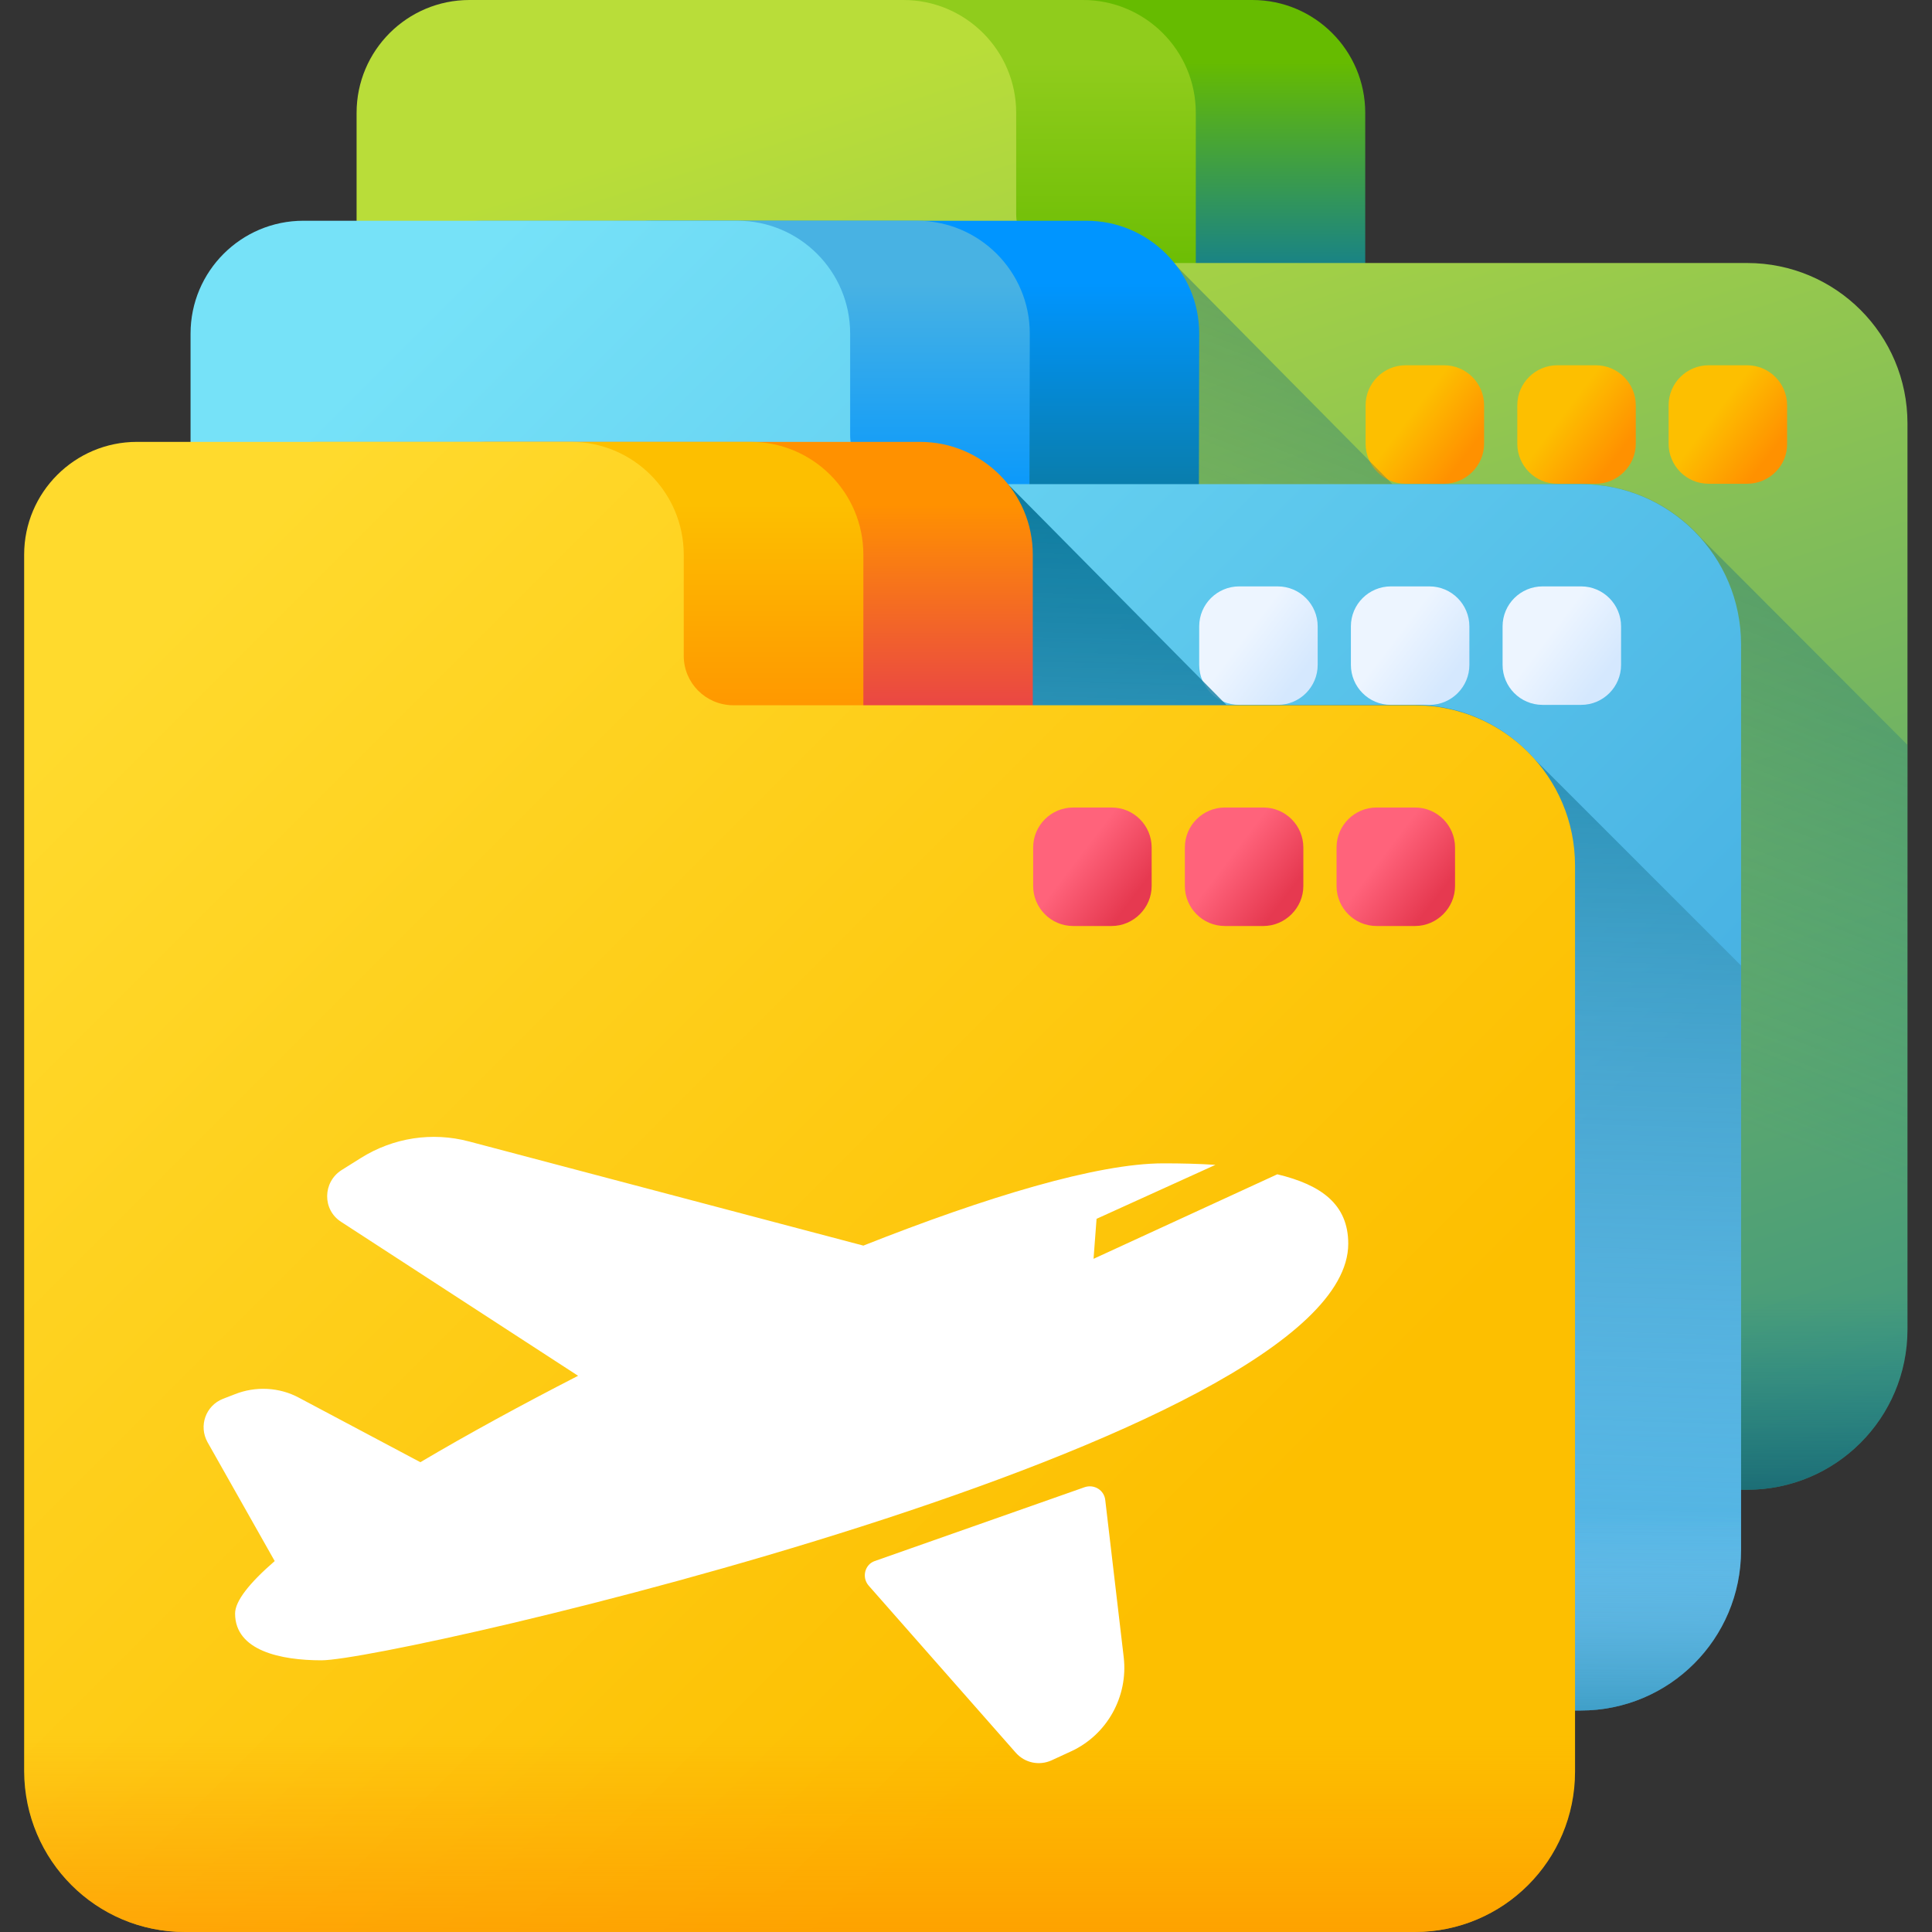 <?xml version="1.0" encoding="utf-8"?>
<!-- Generator: Adobe Illustrator 22.1.0, SVG Export Plug-In . SVG Version: 6.00 Build 0)  -->
<svg version="1.1" id="Capa_1" xmlns="http://www.w3.org/2000/svg" xmlns:xlink="http://www.w3.org/1999/xlink" x="0px" y="0px"
	 viewBox="0 0 512 512" style="enable-background:new 0 0 512 512;" xml:space="preserve">
<rect x="0" y="0" width="512" height="512" fill="#333333" stroke="none"/>
<style type="text/css">
	.st0{fill:url(#SVGID_1_);}
	.st1{fill:url(#SVGID_2_);}
	.st2{fill:url(#SVGID_3_);}
	.st3{fill:url(#SVGID_4_);}
	.st4{fill:url(#SVGID_5_);}
	.st5{fill:url(#SVGID_6_);}
	.st6{fill:url(#SVGID_7_);}
	.st7{fill:url(#SVGID_8_);}
	.st8{fill:url(#SVGID_9_);}
	.st9{fill:url(#SVGID_10_);}
	.st10{fill:url(#SVGID_11_);}
	.st11{fill:url(#SVGID_12_);}
	.st12{fill:url(#SVGID_13_);}
	.st13{fill:url(#SVGID_14_);}
	.st14{fill:url(#SVGID_15_);}
	.st15{fill:url(#SVGID_16_);}
	.st16{fill:url(#SVGID_17_);}
	.st17{fill:url(#SVGID_18_);}
	.st18{fill:url(#SVGID_19_);}
	.st19{fill:url(#SVGID_20_);}
	.st20{fill:url(#SVGID_21_);}
	.st21{fill:url(#SVGID_22_);}
	.st22{fill:url(#SVGID_23_);}
	.st23{fill:#FFFFFF;}
</style>
<g>
	<g>
		
			<linearGradient id="SVGID_1_" gradientUnits="userSpaceOnUse" x1="273.768" y1="494.493" x2="273.768" y2="431.658" gradientTransform="matrix(1.004 0 0 -1.004 -0.447 513.023)">
			<stop  offset="0" style="stop-color:#66BB00"/>
			<stop  offset="1" style="stop-color:#0B799D"/>
		</linearGradient>
		<path class="st0" d="M361.8,79.6H187V29.9C187,13.4,200.4,0,216.9,0h115c16.5,0,29.9,13.4,29.9,29.9V79.6z"/>
		
			<linearGradient id="SVGID_2_" gradientUnits="userSpaceOnUse" x1="229.041" y1="494.493" x2="229.041" y2="431.658" gradientTransform="matrix(1.004 0 0 -1.004 -0.447 513.023)">
			<stop  offset="0" style="stop-color:#90CC1C"/>
			<stop  offset="1" style="stop-color:#66BB00"/>
		</linearGradient>
		<path class="st1" d="M316.9,79.6H142.1V29.9C142.1,13.4,155.5,0,172,0h115c16.5,0,29.9,13.4,29.9,29.9V79.6z"/>
		
			<linearGradient id="SVGID_3_" gradientUnits="userSpaceOnUse" x1="231.586" y1="490.646" x2="414.886" y2="-80.313" gradientTransform="matrix(1.004 0 0 -1.004 -0.447 513.023)">
			<stop  offset="0" style="stop-color:#B9DD39"/>
			<stop  offset="1" style="stop-color:#0B799D"/>
		</linearGradient>
		<path class="st2" d="M269.3,56.7V29.9c0-16.5-13.4-29.9-29.9-29.9h-115c-16.5,0-29.9,13.4-29.9,29.9v322.4
			c0,23.5,19,42.5,42.5,42.5H463c23.5,0,42.5-19,42.5-42.5V112.2c0-23.5-19-42.5-42.5-42.5H282.3C275.1,69.7,269.3,63.9,269.3,56.7
			L269.3,56.7z"/>
		<g>
			
				<linearGradient id="SVGID_4_" gradientUnits="userSpaceOnUse" x1="373.014" y1="401.673" x2="387.362" y2="390.742" gradientTransform="matrix(1.004 0 0 -1.004 -0.447 513.023)">
				<stop  offset="0" style="stop-color:#FDBF00"/>
				<stop  offset="1" style="stop-color:#FF9100"/>
			</linearGradient>
			<path class="st3" d="M382.7,128.2h-10.2c-5.9,0-10.6-4.8-10.6-10.6v-10.2c0-5.9,4.8-10.6,10.6-10.6h10.2
				c5.9,0,10.6,4.8,10.6,10.6v10.2C393.3,123.4,388.5,128.2,382.7,128.2z"/>
			
				<linearGradient id="SVGID_5_" gradientUnits="userSpaceOnUse" x1="413.053" y1="401.673" x2="427.401" y2="390.742" gradientTransform="matrix(1.004 0 0 -1.004 -0.447 513.023)">
				<stop  offset="0" style="stop-color:#FDBF00"/>
				<stop  offset="1" style="stop-color:#FF9100"/>
			</linearGradient>
			<path class="st4" d="M422.9,128.2h-10.2c-5.9,0-10.6-4.8-10.6-10.6v-10.2c0-5.9,4.8-10.6,10.6-10.6h10.2
				c5.9,0,10.6,4.8,10.6,10.6v10.2C433.5,123.4,428.7,128.2,422.9,128.2z"/>
			
				<linearGradient id="SVGID_6_" gradientUnits="userSpaceOnUse" x1="453.091" y1="401.673" x2="467.439" y2="390.742" gradientTransform="matrix(1.004 0 0 -1.004 -0.447 513.023)">
				<stop  offset="0" style="stop-color:#FDBF00"/>
				<stop  offset="1" style="stop-color:#FF9100"/>
			</linearGradient>
			<path class="st5" d="M463,128.2h-10.2c-5.9,0-10.6-4.8-10.6-10.6v-10.2c0-5.9,4.8-10.6,10.6-10.6H463c5.9,0,10.6,4.8,10.6,10.6
				v10.2C473.7,123.4,468.9,128.2,463,128.2z"/>
		</g>
		
			<linearGradient id="SVGID_7_" gradientUnits="userSpaceOnUse" x1="292.494" y1="279.261" x2="445.711" y2="674.585" gradientTransform="matrix(1.004 0 0 -1.004 -0.447 513.023)">
			<stop  offset="0" style="stop-color:#0B799D;stop-opacity:0"/>
			<stop  offset="0.364" style="stop-color:#096380;stop-opacity:0.365"/>
			<stop  offset="0.76" style="stop-color:#084F67;stop-opacity:0.76"/>
			<stop  offset="1" style="stop-color:#07485E"/>
		</linearGradient>
		<path class="st6" d="M463,394.8c23.5,0,42.5-19,42.5-42.5V197.4L451,142.8c-7.8-8.9-19.2-14.5-32-14.5H369l-58-58.6h-28.8H94.6
			v282.2c0,23.7,19.2,43,43,43L463,394.8L463,394.8z"/>
		
			<linearGradient id="SVGID_8_" gradientUnits="userSpaceOnUse" x1="299.32" y1="169.492" x2="299.32" y2="86.835" gradientTransform="matrix(1.004 0 0 -1.004 -0.447 513.023)">
			<stop  offset="0" style="stop-color:#0B799D;stop-opacity:0"/>
			<stop  offset="0.364" style="stop-color:#096380;stop-opacity:0.365"/>
			<stop  offset="0.76" style="stop-color:#084F67;stop-opacity:0.76"/>
			<stop  offset="1" style="stop-color:#07485E"/>
		</linearGradient>
		<path class="st7" d="M94.6,305.3v47c0,23.5,19,42.5,42.5,42.5H463c23.5,0,42.5-19,42.5-42.5v-47H94.6z"/>
	</g>
	<g>
		
			<linearGradient id="SVGID_9_" gradientUnits="userSpaceOnUse" x1="229.894" y1="436.147" x2="229.894" y2="373.311" gradientTransform="matrix(1.004 0 0 -1.004 -0.447 513.023)">
			<stop  offset="0" style="stop-color:#0095FF"/>
			<stop  offset="1" style="stop-color:#0B799D"/>
		</linearGradient>
		<path class="st8" d="M317.7,138.2H143V88.4c0-16.5,13.4-29.9,29.9-29.9h115c16.5,0,29.9,13.4,29.9,29.9L317.7,138.2L317.7,138.2z"
			/>
		
			<linearGradient id="SVGID_10_" gradientUnits="userSpaceOnUse" x1="185.167" y1="436.147" x2="185.167" y2="373.311" gradientTransform="matrix(1.004 0 0 -1.004 -0.447 513.023)">
			<stop  offset="0" style="stop-color:#48B2E3"/>
			<stop  offset="1" style="stop-color:#0095FF"/>
		</linearGradient>
		<path class="st9" d="M272.8,138.2H98.1V88.4c0-16.5,13.4-29.9,29.9-29.9h115c16.5,0,29.9,13.4,29.9,29.9L272.8,138.2L272.8,138.2z
			"/>
		
			<linearGradient id="SVGID_11_" gradientUnits="userSpaceOnUse" x1="79.511" y1="397.249" x2="342.412" y2="134.348" gradientTransform="matrix(1.004 0 0 -1.004 -0.447 513.023)">
			<stop  offset="0" style="stop-color:#76E2F8"/>
			<stop  offset="1" style="stop-color:#48B2E3"/>
		</linearGradient>
		<path class="st10" d="M225.3,115.3V88.4c0-16.5-13.4-29.9-29.9-29.9h-115c-16.5,0-29.9,13.4-29.9,29.9v322.4
			c0,23.5,19,42.5,42.5,42.5h325.9c23.5,0,42.5-19,42.5-42.5V170.8c0-23.5-19-42.5-42.5-42.5H238.3
			C231.1,128.3,225.3,122.4,225.3,115.3L225.3,115.3z"/>
		<g>
			
				<linearGradient id="SVGID_12_" gradientUnits="userSpaceOnUse" x1="329.139" y1="343.327" x2="343.487" y2="332.395" gradientTransform="matrix(1.004 0 0 -1.004 -0.447 513.023)">
				<stop  offset="0" style="stop-color:#EDF5FF"/>
				<stop  offset="1" style="stop-color:#D5E8FE"/>
			</linearGradient>
			<path class="st11" d="M338.6,186.8h-10.2c-5.9,0-10.6-4.8-10.6-10.6v-10.2c0-5.9,4.8-10.6,10.6-10.6h10.2
				c5.9,0,10.6,4.8,10.6,10.6v10.2C349.2,182,344.5,186.8,338.6,186.8z"/>
			
				<linearGradient id="SVGID_13_" gradientUnits="userSpaceOnUse" x1="369.178" y1="343.327" x2="383.525" y2="332.395" gradientTransform="matrix(1.004 0 0 -1.004 -0.447 513.023)">
				<stop  offset="0" style="stop-color:#EDF5FF"/>
				<stop  offset="1" style="stop-color:#D5E8FE"/>
			</linearGradient>
			<path class="st12" d="M378.8,186.8h-10.2c-5.9,0-10.6-4.8-10.6-10.6v-10.2c0-5.9,4.8-10.6,10.6-10.6h10.2
				c5.9,0,10.6,4.8,10.6,10.6v10.2C389.4,182,384.7,186.8,378.8,186.8z"/>
			
				<linearGradient id="SVGID_14_" gradientUnits="userSpaceOnUse" x1="409.216" y1="343.327" x2="423.564" y2="332.395" gradientTransform="matrix(1.004 0 0 -1.004 -0.447 513.023)">
				<stop  offset="0" style="stop-color:#EDF5FF"/>
				<stop  offset="1" style="stop-color:#D5E8FE"/>
			</linearGradient>
			<path class="st13" d="M419,186.8h-10.2c-5.9,0-10.6-4.8-10.6-10.6v-10.2c0-5.9,4.8-10.6,10.6-10.6H419c5.9,0,10.6,4.8,10.6,10.6
				v10.2C429.6,182,424.9,186.8,419,186.8z"/>
		</g>
		
			<linearGradient id="SVGID_15_" gradientUnits="userSpaceOnUse" x1="250.607" y1="55.288" x2="259.187" y2="386.786" gradientTransform="matrix(1.004 0 0 -1.004 -0.447 513.023)">
			<stop  offset="0" style="stop-color:#B5DBFF;stop-opacity:0"/>
			<stop  offset="0.173" style="stop-color:#8FC5E9;stop-opacity:0.173"/>
			<stop  offset="0.454" style="stop-color:#56A4C8;stop-opacity:0.454"/>
			<stop  offset="0.696" style="stop-color:#2D8DB1;stop-opacity:0.696"/>
			<stop  offset="0.885" style="stop-color:#147EA2;stop-opacity:0.885"/>
			<stop  offset="1" style="stop-color:#0B799D"/>
		</linearGradient>
		<path class="st14" d="M418.9,453.4c23.5,0,42.5-19,42.5-42.5V255.9l-54.6-54.6c-7.8-8.9-19.2-14.5-32-14.5H325l-58-58.6h-28.8
			H50.5v282.2c0,23.7,19.2,43,43,43H418.9z"/>
		
			<linearGradient id="SVGID_16_" gradientUnits="userSpaceOnUse" x1="255.446" y1="111.145" x2="255.446" y2="28.489" gradientTransform="matrix(1.004 0 0 -1.004 -0.447 513.023)">
			<stop  offset="0" style="stop-color:#B5DBFF;stop-opacity:0"/>
			<stop  offset="0.173" style="stop-color:#8FC5E9;stop-opacity:0.173"/>
			<stop  offset="0.454" style="stop-color:#56A4C8;stop-opacity:0.454"/>
			<stop  offset="0.696" style="stop-color:#2D8DB1;stop-opacity:0.696"/>
			<stop  offset="0.885" style="stop-color:#147EA2;stop-opacity:0.885"/>
			<stop  offset="1" style="stop-color:#0B799D"/>
		</linearGradient>
		<path class="st15" d="M50.5,363.8v47c0,23.5,19,42.5,42.5,42.5h325.9c23.5,0,42.5-19,42.5-42.5v-47H50.5z"/>
	</g>
	<g>
		
			<linearGradient id="SVGID_17_" gradientUnits="userSpaceOnUse" x1="186.019" y1="377.8" x2="186.019" y2="314.965" gradientTransform="matrix(1.004 0 0 -1.004 -0.447 513.023)">
			<stop  offset="0" style="stop-color:#FF9100"/>
			<stop  offset="1" style="stop-color:#E63950"/>
		</linearGradient>
		<path class="st16" d="M273.7,196.8H98.9V147c0-16.5,13.4-29.9,29.9-29.9h115c16.5,0,29.9,13.4,29.9,29.9L273.7,196.8L273.7,196.8z
			"/>
		
			<linearGradient id="SVGID_18_" gradientUnits="userSpaceOnUse" x1="141.292" y1="377.8" x2="141.292" y2="314.965" gradientTransform="matrix(1.004 0 0 -1.004 -0.447 513.023)">
			<stop  offset="0" style="stop-color:#FDBF00"/>
			<stop  offset="1" style="stop-color:#FF9100"/>
		</linearGradient>
		<path class="st17" d="M228.8,196.8H54V147c0-16.5,13.4-29.9,29.9-29.9h115c16.5,0,29.9,13.4,29.9,29.9L228.8,196.8L228.8,196.8z"
			/>
		
			<linearGradient id="SVGID_19_" gradientUnits="userSpaceOnUse" x1="35.637" y1="338.904" x2="298.538" y2="76.002" gradientTransform="matrix(1.004 0 0 -1.004 -0.447 513.023)">
			<stop  offset="0" style="stop-color:#FFDA2D"/>
			<stop  offset="1" style="stop-color:#FDBF00"/>
		</linearGradient>
		<path class="st18" d="M181.2,173.8V147c0-16.5-13.4-29.9-29.9-29.9h-115c-16.5,0-29.9,13.4-29.9,29.9v322.4
			C6.5,493,25.5,512,49,512h325.9c23.5,0,42.5-19,42.5-42.5V229.4c0-23.5-19-42.5-42.5-42.5H194.2C187,186.8,181.2,181,181.2,173.8
			L181.2,173.8z"/>
		<g>
			
				<linearGradient id="SVGID_20_" gradientUnits="userSpaceOnUse" x1="285.265" y1="284.979" x2="299.612" y2="274.048" gradientTransform="matrix(1.004 0 0 -1.004 -0.447 513.023)">
				<stop  offset="0" style="stop-color:#FF637B"/>
				<stop  offset="1" style="stop-color:#E63950"/>
			</linearGradient>
			<path class="st19" d="M294.6,245.4h-10.2c-5.9,0-10.6-4.8-10.6-10.6v-10.2c0-5.9,4.8-10.6,10.6-10.6h10.2
				c5.9,0,10.6,4.8,10.6,10.6v10.2C305.2,240.6,300.4,245.4,294.6,245.4z"/>
			
				<linearGradient id="SVGID_21_" gradientUnits="userSpaceOnUse" x1="325.303" y1="284.98" x2="339.65" y2="274.049" gradientTransform="matrix(1.004 0 0 -1.004 -0.447 513.023)">
				<stop  offset="0" style="stop-color:#FF637B"/>
				<stop  offset="1" style="stop-color:#E63950"/>
			</linearGradient>
			<path class="st20" d="M334.8,245.4h-10.2c-5.9,0-10.6-4.8-10.6-10.6v-10.2c0-5.9,4.8-10.6,10.6-10.6h10.2
				c5.9,0,10.6,4.8,10.6,10.6v10.2C345.4,240.6,340.6,245.4,334.8,245.4z"/>
			
				<linearGradient id="SVGID_22_" gradientUnits="userSpaceOnUse" x1="365.341" y1="284.98" x2="379.689" y2="274.049" gradientTransform="matrix(1.004 0 0 -1.004 -0.447 513.023)">
				<stop  offset="0" style="stop-color:#FF637B"/>
				<stop  offset="1" style="stop-color:#E63950"/>
			</linearGradient>
			<path class="st21" d="M375,245.4h-10.2c-5.9,0-10.6-4.8-10.6-10.6v-10.2c0-5.9,4.8-10.6,10.6-10.6H375c5.9,0,10.6,4.8,10.6,10.6
				v10.2C385.6,240.6,380.8,245.4,375,245.4z"/>
		</g>
		
			<linearGradient id="SVGID_23_" gradientUnits="userSpaceOnUse" x1="211.571" y1="52.799" x2="211.571" y2="-29.858" gradientTransform="matrix(1.004 0 0 -1.004 -0.447 513.023)">
			<stop  offset="0" style="stop-color:#FF9100;stop-opacity:0"/>
			<stop  offset="1" style="stop-color:#FF9100"/>
		</linearGradient>
		<path class="st22" d="M6.5,422.4v47C6.5,493,25.5,512,49,512h325.9c23.5,0,42.5-19,42.5-42.5v-47H6.5z"/>
	</g>
</g>
<g>
	<path class="st23" d="M357.3,329.6c0,52.5-252.9,110.4-272.1,110.4c-10.7,0-22.9-2.5-22.9-12.4c0-3.3,3.8-8.1,10.5-13.9l0,0
		l-17.8-31.5c-2.4-4.3-0.5-9.7,4.1-11.5l3.1-1.2c5.5-2.2,11.8-1.9,17,0.9l32.2,17.1c12.5-7.4,26.8-15.2,41.8-22.9l-62.8-40.8
		c-5-3.2-4.9-10.5,0.1-13.7l5.1-3.2c8.6-5.4,18.9-7,28.7-4.4l104.5,27.6c32.6-12.9,62-21.8,79.5-21.8c4.7,0,9.3,0.1,13.8,0.4
		L290.6,323l-0.8,10.6l48.7-22.4C350.2,314,357.3,319.2,357.3,329.6z M230.2,420.2l39,44.3c2.4,2.7,6.2,3.5,9.5,2l5.2-2.4
		c9.5-4.4,15.1-14.5,13.9-24.9l-4.9-41.7c-0.3-2.6-2.9-4.2-5.4-3.4l-55.7,19.6C229.2,414.6,228.3,418,230.2,420.2z"/>
</g>
</svg>
